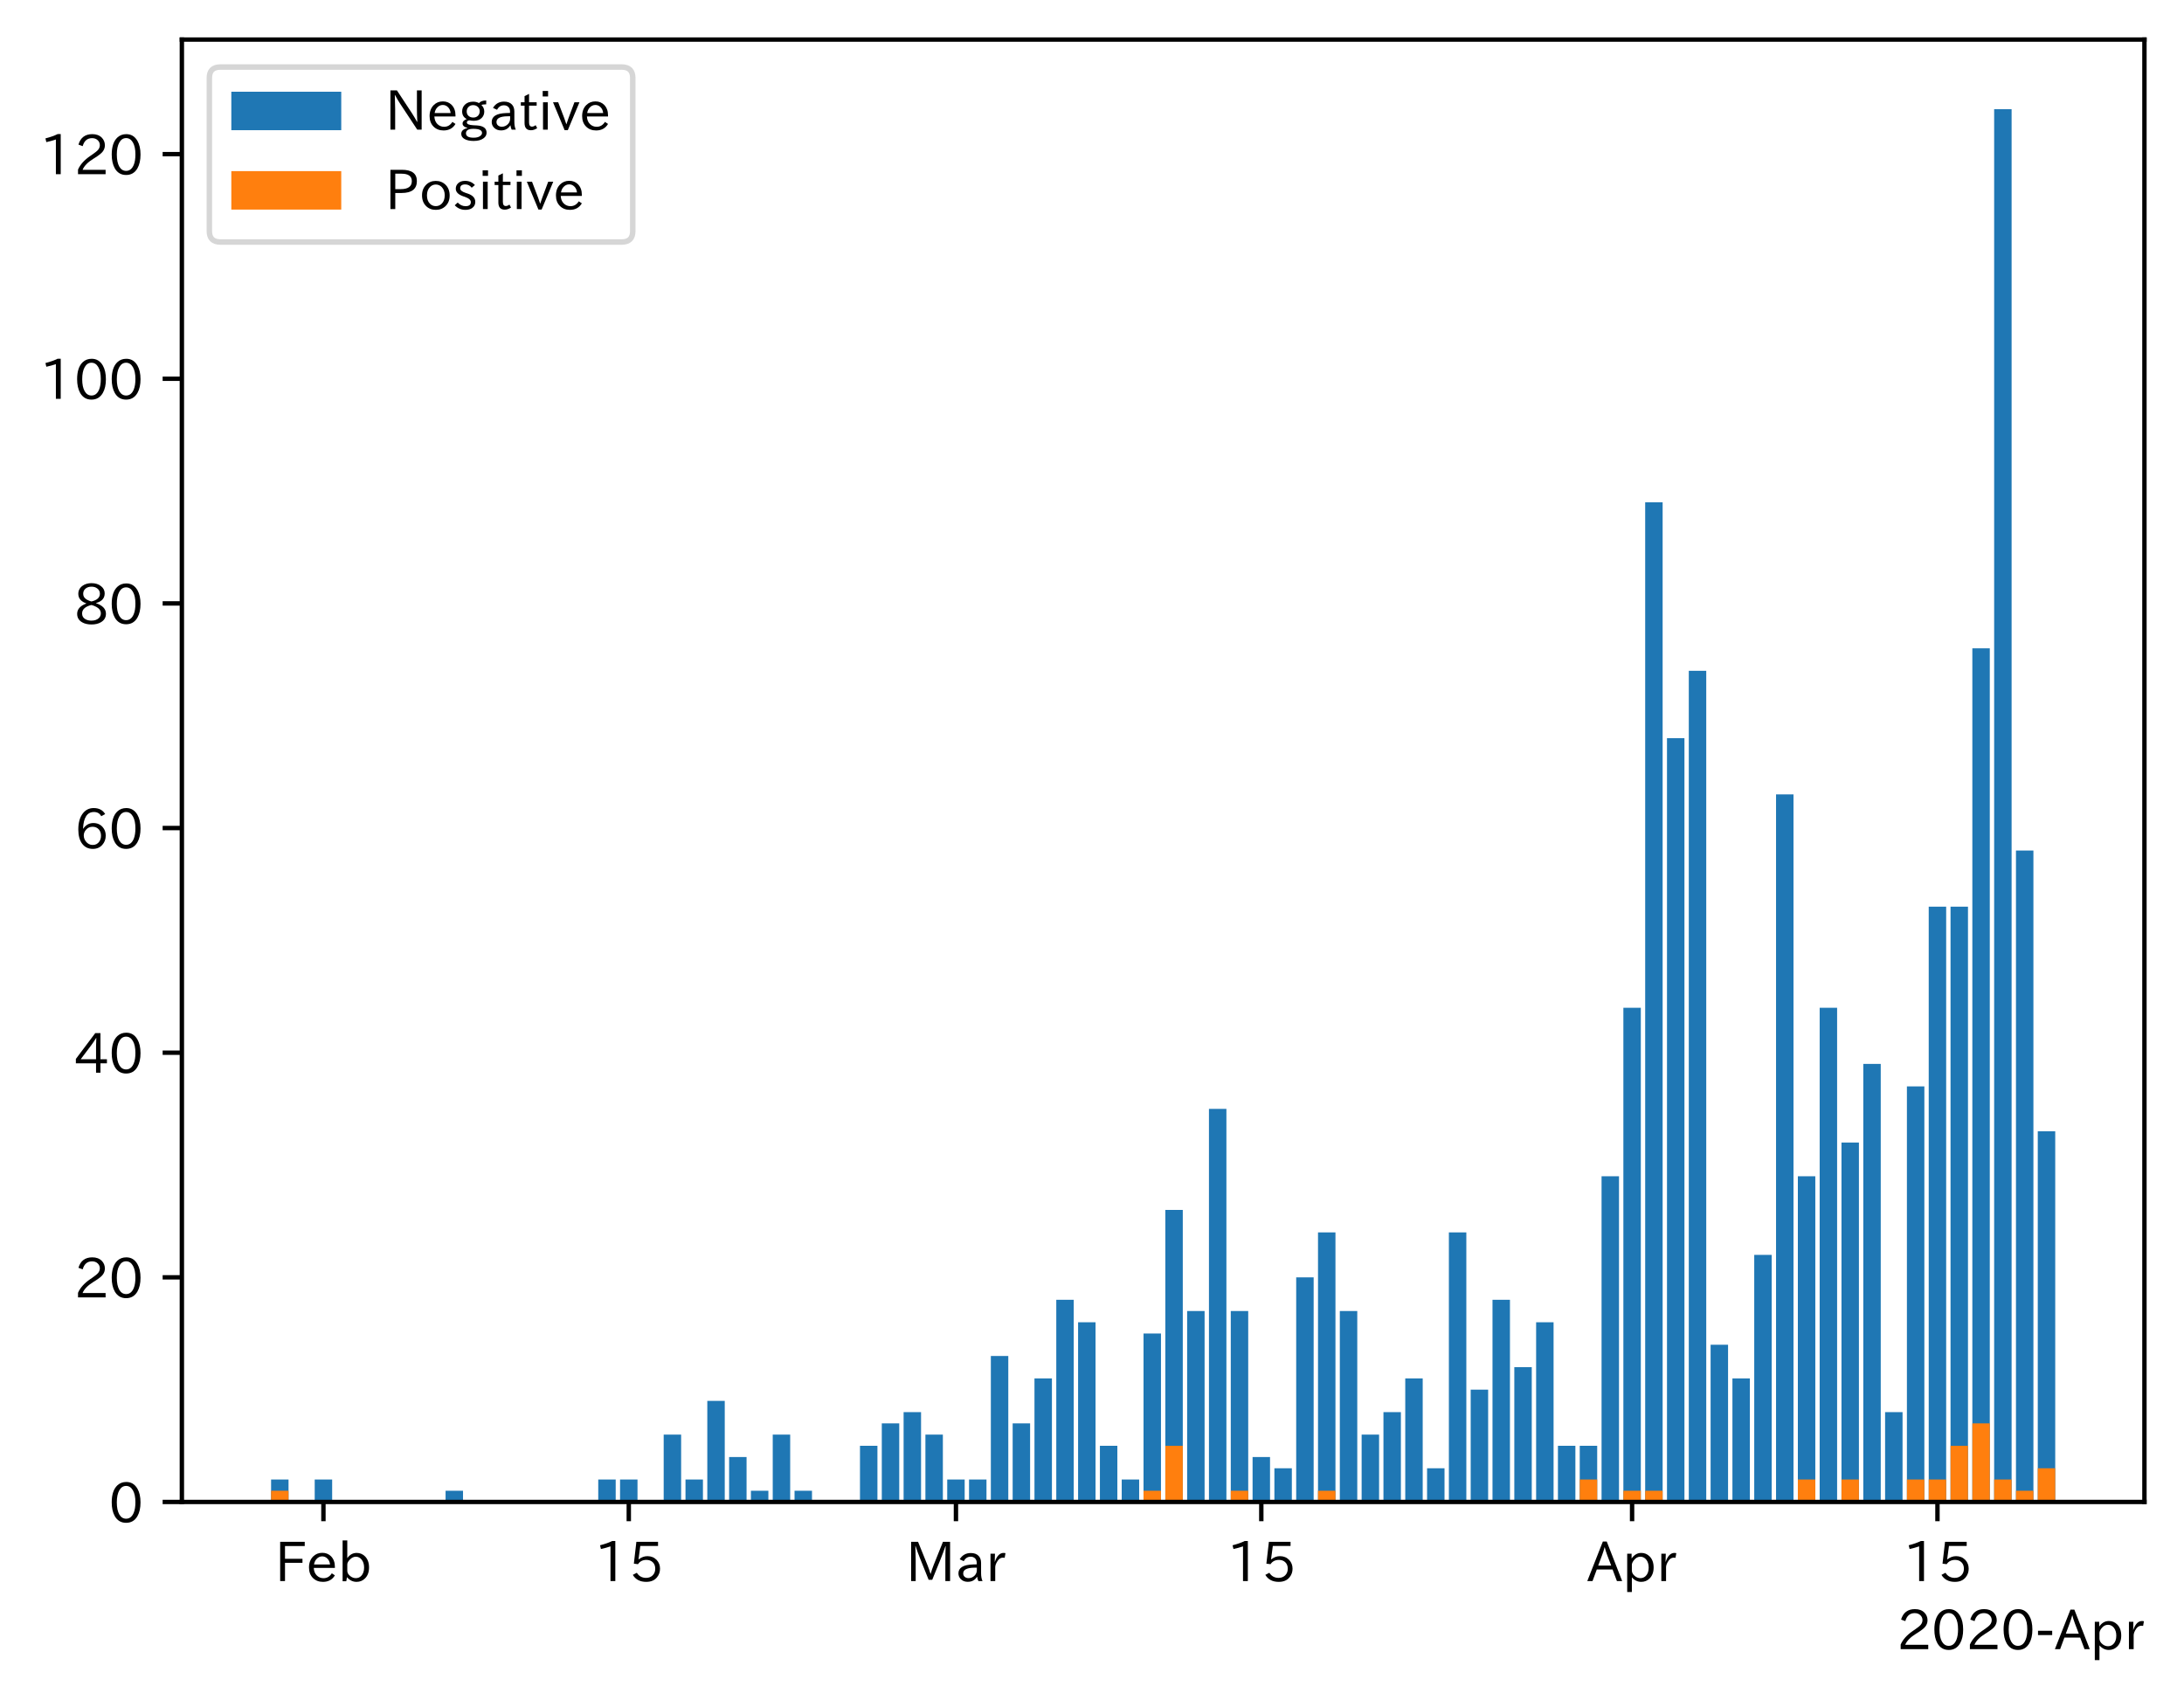 <?xml version="1.0" encoding="utf-8" standalone="no"?>
<!DOCTYPE svg PUBLIC "-//W3C//DTD SVG 1.1//EN"
  "http://www.w3.org/Graphics/SVG/1.1/DTD/svg11.dtd">
<!-- Created with matplotlib (https://matplotlib.org/) -->
<svg height="309.293pt" version="1.1" viewBox="0 0 397.415 309.293" width="397.415pt" xmlns="http://www.w3.org/2000/svg" xmlns:xlink="http://www.w3.org/1999/xlink">
 <defs>
  <style type="text/css">
*{stroke-linecap:butt;stroke-linejoin:round;}
  </style>
 </defs>
 <g id="figure_1">
  <g id="patch_1">
   <path d="M 0 309.293 
L 397.415 309.293 
L 397.415 0 
L 0 0 
z
" style="fill:#ffffff;"/>
  </g>
  <g id="axes_1">
   <g id="patch_2">
    <path d="M 33.095 273.312 
L 390.215 273.312 
L 390.215 7.2 
L 33.095 7.2 
z
" style="fill:#ffffff;"/>
   </g>
   <g id="patch_3">
    <path clip-path="url(#p373839f3f1)" d="M 49.328 273.312 
L 52.503 273.312 
L 52.503 269.224 
L 49.328 269.224 
z
" style="fill:#1f77b4;"/>
   </g>
   <g id="patch_4">
    <path clip-path="url(#p373839f3f1)" d="M 57.266 273.312 
L 60.441 273.312 
L 60.441 269.224 
L 57.266 269.224 
z
" style="fill:#1f77b4;"/>
   </g>
   <g id="patch_5">
    <path clip-path="url(#p373839f3f1)" d="M 81.079 273.312 
L 84.254 273.312 
L 84.254 271.268 
L 81.079 271.268 
z
" style="fill:#1f77b4;"/>
   </g>
   <g id="patch_6">
    <path clip-path="url(#p373839f3f1)" d="M 108.861 273.312 
L 112.036 273.312 
L 112.036 269.224 
L 108.861 269.224 
z
" style="fill:#1f77b4;"/>
   </g>
   <g id="patch_7">
    <path clip-path="url(#p373839f3f1)" d="M 112.83 273.312 
L 116.005 273.312 
L 116.005 269.224 
L 112.83 269.224 
z
" style="fill:#1f77b4;"/>
   </g>
   <g id="patch_8">
    <path clip-path="url(#p373839f3f1)" d="M 120.768 273.312 
L 123.943 273.312 
L 123.943 261.049 
L 120.768 261.049 
z
" style="fill:#1f77b4;"/>
   </g>
   <g id="patch_9">
    <path clip-path="url(#p373839f3f1)" d="M 124.737 273.312 
L 127.912 273.312 
L 127.912 269.224 
L 124.737 269.224 
z
" style="fill:#1f77b4;"/>
   </g>
   <g id="patch_10">
    <path clip-path="url(#p373839f3f1)" d="M 128.706 273.312 
L 131.881 273.312 
L 131.881 254.917 
L 128.706 254.917 
z
" style="fill:#1f77b4;"/>
   </g>
   <g id="patch_11">
    <path clip-path="url(#p373839f3f1)" d="M 132.675 273.312 
L 135.85 273.312 
L 135.85 265.137 
L 132.675 265.137 
z
" style="fill:#1f77b4;"/>
   </g>
   <g id="patch_12">
    <path clip-path="url(#p373839f3f1)" d="M 136.643 273.312 
L 139.819 273.312 
L 139.819 271.268 
L 136.643 271.268 
z
" style="fill:#1f77b4;"/>
   </g>
   <g id="patch_13">
    <path clip-path="url(#p373839f3f1)" d="M 140.612 273.312 
L 143.787 273.312 
L 143.787 261.049 
L 140.612 261.049 
z
" style="fill:#1f77b4;"/>
   </g>
   <g id="patch_14">
    <path clip-path="url(#p373839f3f1)" d="M 144.581 273.312 
L 147.756 273.312 
L 147.756 271.268 
L 144.581 271.268 
z
" style="fill:#1f77b4;"/>
   </g>
   <g id="patch_15">
    <path clip-path="url(#p373839f3f1)" d="M 156.488 273.312 
L 159.663 273.312 
L 159.663 263.093 
L 156.488 263.093 
z
" style="fill:#1f77b4;"/>
   </g>
   <g id="patch_16">
    <path clip-path="url(#p373839f3f1)" d="M 160.457 273.312 
L 163.632 273.312 
L 163.632 259.005 
L 160.457 259.005 
z
" style="fill:#1f77b4;"/>
   </g>
   <g id="patch_17">
    <path clip-path="url(#p373839f3f1)" d="M 164.426 273.312 
L 167.601 273.312 
L 167.601 256.961 
L 164.426 256.961 
z
" style="fill:#1f77b4;"/>
   </g>
   <g id="patch_18">
    <path clip-path="url(#p373839f3f1)" d="M 168.394 273.312 
L 171.57 273.312 
L 171.57 261.049 
L 168.394 261.049 
z
" style="fill:#1f77b4;"/>
   </g>
   <g id="patch_19">
    <path clip-path="url(#p373839f3f1)" d="M 172.363 273.312 
L 175.538 273.312 
L 175.538 269.224 
L 172.363 269.224 
z
" style="fill:#1f77b4;"/>
   </g>
   <g id="patch_20">
    <path clip-path="url(#p373839f3f1)" d="M 176.332 273.312 
L 179.507 273.312 
L 179.507 269.224 
L 176.332 269.224 
z
" style="fill:#1f77b4;"/>
   </g>
   <g id="patch_21">
    <path clip-path="url(#p373839f3f1)" d="M 180.301 273.312 
L 183.476 273.312 
L 183.476 246.742 
L 180.301 246.742 
z
" style="fill:#1f77b4;"/>
   </g>
   <g id="patch_22">
    <path clip-path="url(#p373839f3f1)" d="M 184.27 273.312 
L 187.445 273.312 
L 187.445 259.005 
L 184.27 259.005 
z
" style="fill:#1f77b4;"/>
   </g>
   <g id="patch_23">
    <path clip-path="url(#p373839f3f1)" d="M 188.239 273.312 
L 191.414 273.312 
L 191.414 250.829 
L 188.239 250.829 
z
" style="fill:#1f77b4;"/>
   </g>
   <g id="patch_24">
    <path clip-path="url(#p373839f3f1)" d="M 192.208 273.312 
L 195.383 273.312 
L 195.383 236.522 
L 192.208 236.522 
z
" style="fill:#1f77b4;"/>
   </g>
   <g id="patch_25">
    <path clip-path="url(#p373839f3f1)" d="M 196.177 273.312 
L 199.352 273.312 
L 199.352 240.61 
L 196.177 240.61 
z
" style="fill:#1f77b4;"/>
   </g>
   <g id="patch_26">
    <path clip-path="url(#p373839f3f1)" d="M 200.146 273.312 
L 203.321 273.312 
L 203.321 263.093 
L 200.146 263.093 
z
" style="fill:#1f77b4;"/>
   </g>
   <g id="patch_27">
    <path clip-path="url(#p373839f3f1)" d="M 204.114 273.312 
L 207.29 273.312 
L 207.29 269.224 
L 204.114 269.224 
z
" style="fill:#1f77b4;"/>
   </g>
   <g id="patch_28">
    <path clip-path="url(#p373839f3f1)" d="M 208.083 273.312 
L 211.258 273.312 
L 211.258 242.654 
L 208.083 242.654 
z
" style="fill:#1f77b4;"/>
   </g>
   <g id="patch_29">
    <path clip-path="url(#p373839f3f1)" d="M 212.052 273.312 
L 215.227 273.312 
L 215.227 220.171 
L 212.052 220.171 
z
" style="fill:#1f77b4;"/>
   </g>
   <g id="patch_30">
    <path clip-path="url(#p373839f3f1)" d="M 216.021 273.312 
L 219.196 273.312 
L 219.196 238.566 
L 216.021 238.566 
z
" style="fill:#1f77b4;"/>
   </g>
   <g id="patch_31">
    <path clip-path="url(#p373839f3f1)" d="M 219.99 273.312 
L 223.165 273.312 
L 223.165 201.777 
L 219.99 201.777 
z
" style="fill:#1f77b4;"/>
   </g>
   <g id="patch_32">
    <path clip-path="url(#p373839f3f1)" d="M 223.959 273.312 
L 227.134 273.312 
L 227.134 238.566 
L 223.959 238.566 
z
" style="fill:#1f77b4;"/>
   </g>
   <g id="patch_33">
    <path clip-path="url(#p373839f3f1)" d="M 227.928 273.312 
L 231.103 273.312 
L 231.103 265.137 
L 227.928 265.137 
z
" style="fill:#1f77b4;"/>
   </g>
   <g id="patch_34">
    <path clip-path="url(#p373839f3f1)" d="M 231.897 273.312 
L 235.072 273.312 
L 235.072 267.18 
L 231.897 267.18 
z
" style="fill:#1f77b4;"/>
   </g>
   <g id="patch_35">
    <path clip-path="url(#p373839f3f1)" d="M 235.865 273.312 
L 239.041 273.312 
L 239.041 232.435 
L 235.865 232.435 
z
" style="fill:#1f77b4;"/>
   </g>
   <g id="patch_36">
    <path clip-path="url(#p373839f3f1)" d="M 239.834 273.312 
L 243.009 273.312 
L 243.009 224.259 
L 239.834 224.259 
z
" style="fill:#1f77b4;"/>
   </g>
   <g id="patch_37">
    <path clip-path="url(#p373839f3f1)" d="M 243.803 273.312 
L 246.978 273.312 
L 246.978 238.566 
L 243.803 238.566 
z
" style="fill:#1f77b4;"/>
   </g>
   <g id="patch_38">
    <path clip-path="url(#p373839f3f1)" d="M 247.772 273.312 
L 250.947 273.312 
L 250.947 261.049 
L 247.772 261.049 
z
" style="fill:#1f77b4;"/>
   </g>
   <g id="patch_39">
    <path clip-path="url(#p373839f3f1)" d="M 251.741 273.312 
L 254.916 273.312 
L 254.916 256.961 
L 251.741 256.961 
z
" style="fill:#1f77b4;"/>
   </g>
   <g id="patch_40">
    <path clip-path="url(#p373839f3f1)" d="M 255.71 273.312 
L 258.885 273.312 
L 258.885 250.829 
L 255.71 250.829 
z
" style="fill:#1f77b4;"/>
   </g>
   <g id="patch_41">
    <path clip-path="url(#p373839f3f1)" d="M 259.679 273.312 
L 262.854 273.312 
L 262.854 267.18 
L 259.679 267.18 
z
" style="fill:#1f77b4;"/>
   </g>
   <g id="patch_42">
    <path clip-path="url(#p373839f3f1)" d="M 263.648 273.312 
L 266.823 273.312 
L 266.823 224.259 
L 263.648 224.259 
z
" style="fill:#1f77b4;"/>
   </g>
   <g id="patch_43">
    <path clip-path="url(#p373839f3f1)" d="M 267.617 273.312 
L 270.792 273.312 
L 270.792 252.873 
L 267.617 252.873 
z
" style="fill:#1f77b4;"/>
   </g>
   <g id="patch_44">
    <path clip-path="url(#p373839f3f1)" d="M 271.585 273.312 
L 274.761 273.312 
L 274.761 236.522 
L 271.585 236.522 
z
" style="fill:#1f77b4;"/>
   </g>
   <g id="patch_45">
    <path clip-path="url(#p373839f3f1)" d="M 275.554 273.312 
L 278.729 273.312 
L 278.729 248.786 
L 275.554 248.786 
z
" style="fill:#1f77b4;"/>
   </g>
   <g id="patch_46">
    <path clip-path="url(#p373839f3f1)" d="M 279.523 273.312 
L 282.698 273.312 
L 282.698 240.61 
L 279.523 240.61 
z
" style="fill:#1f77b4;"/>
   </g>
   <g id="patch_47">
    <path clip-path="url(#p373839f3f1)" d="M 283.492 273.312 
L 286.667 273.312 
L 286.667 263.093 
L 283.492 263.093 
z
" style="fill:#1f77b4;"/>
   </g>
   <g id="patch_48">
    <path clip-path="url(#p373839f3f1)" d="M 287.461 273.312 
L 290.636 273.312 
L 290.636 263.093 
L 287.461 263.093 
z
" style="fill:#1f77b4;"/>
   </g>
   <g id="patch_49">
    <path clip-path="url(#p373839f3f1)" d="M 291.43 273.312 
L 294.605 273.312 
L 294.605 214.04 
L 291.43 214.04 
z
" style="fill:#1f77b4;"/>
   </g>
   <g id="patch_50">
    <path clip-path="url(#p373839f3f1)" d="M 295.399 273.312 
L 298.574 273.312 
L 298.574 183.382 
L 295.399 183.382 
z
" style="fill:#1f77b4;"/>
   </g>
   <g id="patch_51">
    <path clip-path="url(#p373839f3f1)" d="M 299.368 273.312 
L 302.543 273.312 
L 302.543 91.407 
L 299.368 91.407 
z
" style="fill:#1f77b4;"/>
   </g>
   <g id="patch_52">
    <path clip-path="url(#p373839f3f1)" d="M 303.336 273.312 
L 306.512 273.312 
L 306.512 134.329 
L 303.336 134.329 
z
" style="fill:#1f77b4;"/>
   </g>
   <g id="patch_53">
    <path clip-path="url(#p373839f3f1)" d="M 307.305 273.312 
L 310.48 273.312 
L 310.48 122.066 
L 307.305 122.066 
z
" style="fill:#1f77b4;"/>
   </g>
   <g id="patch_54">
    <path clip-path="url(#p373839f3f1)" d="M 311.274 273.312 
L 314.449 273.312 
L 314.449 244.698 
L 311.274 244.698 
z
" style="fill:#1f77b4;"/>
   </g>
   <g id="patch_55">
    <path clip-path="url(#p373839f3f1)" d="M 315.243 273.312 
L 318.418 273.312 
L 318.418 250.829 
L 315.243 250.829 
z
" style="fill:#1f77b4;"/>
   </g>
   <g id="patch_56">
    <path clip-path="url(#p373839f3f1)" d="M 319.212 273.312 
L 322.387 273.312 
L 322.387 228.347 
L 319.212 228.347 
z
" style="fill:#1f77b4;"/>
   </g>
   <g id="patch_57">
    <path clip-path="url(#p373839f3f1)" d="M 323.181 273.312 
L 326.356 273.312 
L 326.356 144.548 
L 323.181 144.548 
z
" style="fill:#1f77b4;"/>
   </g>
   <g id="patch_58">
    <path clip-path="url(#p373839f3f1)" d="M 327.15 273.312 
L 330.325 273.312 
L 330.325 214.04 
L 327.15 214.04 
z
" style="fill:#1f77b4;"/>
   </g>
   <g id="patch_59">
    <path clip-path="url(#p373839f3f1)" d="M 331.119 273.312 
L 334.294 273.312 
L 334.294 183.382 
L 331.119 183.382 
z
" style="fill:#1f77b4;"/>
   </g>
   <g id="patch_60">
    <path clip-path="url(#p373839f3f1)" d="M 335.088 273.312 
L 338.263 273.312 
L 338.263 207.908 
L 335.088 207.908 
z
" style="fill:#1f77b4;"/>
   </g>
   <g id="patch_61">
    <path clip-path="url(#p373839f3f1)" d="M 339.056 273.312 
L 342.232 273.312 
L 342.232 193.601 
L 339.056 193.601 
z
" style="fill:#1f77b4;"/>
   </g>
   <g id="patch_62">
    <path clip-path="url(#p373839f3f1)" d="M 343.025 273.312 
L 346.2 273.312 
L 346.2 256.961 
L 343.025 256.961 
z
" style="fill:#1f77b4;"/>
   </g>
   <g id="patch_63">
    <path clip-path="url(#p373839f3f1)" d="M 346.994 273.312 
L 350.169 273.312 
L 350.169 197.689 
L 346.994 197.689 
z
" style="fill:#1f77b4;"/>
   </g>
   <g id="patch_64">
    <path clip-path="url(#p373839f3f1)" d="M 350.963 273.312 
L 354.138 273.312 
L 354.138 164.987 
L 350.963 164.987 
z
" style="fill:#1f77b4;"/>
   </g>
   <g id="patch_65">
    <path clip-path="url(#p373839f3f1)" d="M 354.932 273.312 
L 358.107 273.312 
L 358.107 164.987 
L 354.932 164.987 
z
" style="fill:#1f77b4;"/>
   </g>
   <g id="patch_66">
    <path clip-path="url(#p373839f3f1)" d="M 358.901 273.312 
L 362.076 273.312 
L 362.076 117.978 
L 358.901 117.978 
z
" style="fill:#1f77b4;"/>
   </g>
   <g id="patch_67">
    <path clip-path="url(#p373839f3f1)" d="M 362.87 273.312 
L 366.045 273.312 
L 366.045 19.872 
L 362.87 19.872 
z
" style="fill:#1f77b4;"/>
   </g>
   <g id="patch_68">
    <path clip-path="url(#p373839f3f1)" d="M 366.839 273.312 
L 370.014 273.312 
L 370.014 154.767 
L 366.839 154.767 
z
" style="fill:#1f77b4;"/>
   </g>
   <g id="patch_69">
    <path clip-path="url(#p373839f3f1)" d="M 370.807 273.312 
L 373.983 273.312 
L 373.983 205.864 
L 370.807 205.864 
z
" style="fill:#1f77b4;"/>
   </g>
   <g id="patch_70">
    <path clip-path="url(#p373839f3f1)" d="M 49.328 273.312 
L 52.503 273.312 
L 52.503 271.268 
L 49.328 271.268 
z
" style="fill:#ff7f0e;"/>
   </g>
   <g id="patch_71">
    <path clip-path="url(#p373839f3f1)" d="M 57.266 273.312 
L 60.441 273.312 
L 60.441 273.312 
L 57.266 273.312 
z
" style="fill:#ff7f0e;"/>
   </g>
   <g id="patch_72">
    <path clip-path="url(#p373839f3f1)" d="M 81.079 273.312 
L 84.254 273.312 
L 84.254 273.312 
L 81.079 273.312 
z
" style="fill:#ff7f0e;"/>
   </g>
   <g id="patch_73">
    <path clip-path="url(#p373839f3f1)" d="M 108.861 273.312 
L 112.036 273.312 
L 112.036 273.312 
L 108.861 273.312 
z
" style="fill:#ff7f0e;"/>
   </g>
   <g id="patch_74">
    <path clip-path="url(#p373839f3f1)" d="M 112.83 273.312 
L 116.005 273.312 
L 116.005 273.312 
L 112.83 273.312 
z
" style="fill:#ff7f0e;"/>
   </g>
   <g id="patch_75">
    <path clip-path="url(#p373839f3f1)" d="M 120.768 273.312 
L 123.943 273.312 
L 123.943 273.312 
L 120.768 273.312 
z
" style="fill:#ff7f0e;"/>
   </g>
   <g id="patch_76">
    <path clip-path="url(#p373839f3f1)" d="M 124.737 273.312 
L 127.912 273.312 
L 127.912 273.312 
L 124.737 273.312 
z
" style="fill:#ff7f0e;"/>
   </g>
   <g id="patch_77">
    <path clip-path="url(#p373839f3f1)" d="M 128.706 273.312 
L 131.881 273.312 
L 131.881 273.312 
L 128.706 273.312 
z
" style="fill:#ff7f0e;"/>
   </g>
   <g id="patch_78">
    <path clip-path="url(#p373839f3f1)" d="M 132.675 273.312 
L 135.85 273.312 
L 135.85 273.312 
L 132.675 273.312 
z
" style="fill:#ff7f0e;"/>
   </g>
   <g id="patch_79">
    <path clip-path="url(#p373839f3f1)" d="M 136.643 273.312 
L 139.819 273.312 
L 139.819 273.312 
L 136.643 273.312 
z
" style="fill:#ff7f0e;"/>
   </g>
   <g id="patch_80">
    <path clip-path="url(#p373839f3f1)" d="M 140.612 273.312 
L 143.787 273.312 
L 143.787 273.312 
L 140.612 273.312 
z
" style="fill:#ff7f0e;"/>
   </g>
   <g id="patch_81">
    <path clip-path="url(#p373839f3f1)" d="M 144.581 273.312 
L 147.756 273.312 
L 147.756 273.312 
L 144.581 273.312 
z
" style="fill:#ff7f0e;"/>
   </g>
   <g id="patch_82">
    <path clip-path="url(#p373839f3f1)" d="M 156.488 273.312 
L 159.663 273.312 
L 159.663 273.312 
L 156.488 273.312 
z
" style="fill:#ff7f0e;"/>
   </g>
   <g id="patch_83">
    <path clip-path="url(#p373839f3f1)" d="M 160.457 273.312 
L 163.632 273.312 
L 163.632 273.312 
L 160.457 273.312 
z
" style="fill:#ff7f0e;"/>
   </g>
   <g id="patch_84">
    <path clip-path="url(#p373839f3f1)" d="M 164.426 273.312 
L 167.601 273.312 
L 167.601 273.312 
L 164.426 273.312 
z
" style="fill:#ff7f0e;"/>
   </g>
   <g id="patch_85">
    <path clip-path="url(#p373839f3f1)" d="M 168.394 273.312 
L 171.57 273.312 
L 171.57 273.312 
L 168.394 273.312 
z
" style="fill:#ff7f0e;"/>
   </g>
   <g id="patch_86">
    <path clip-path="url(#p373839f3f1)" d="M 172.363 273.312 
L 175.538 273.312 
L 175.538 273.312 
L 172.363 273.312 
z
" style="fill:#ff7f0e;"/>
   </g>
   <g id="patch_87">
    <path clip-path="url(#p373839f3f1)" d="M 176.332 273.312 
L 179.507 273.312 
L 179.507 273.312 
L 176.332 273.312 
z
" style="fill:#ff7f0e;"/>
   </g>
   <g id="patch_88">
    <path clip-path="url(#p373839f3f1)" d="M 180.301 273.312 
L 183.476 273.312 
L 183.476 273.312 
L 180.301 273.312 
z
" style="fill:#ff7f0e;"/>
   </g>
   <g id="patch_89">
    <path clip-path="url(#p373839f3f1)" d="M 184.27 273.312 
L 187.445 273.312 
L 187.445 273.312 
L 184.27 273.312 
z
" style="fill:#ff7f0e;"/>
   </g>
   <g id="patch_90">
    <path clip-path="url(#p373839f3f1)" d="M 188.239 273.312 
L 191.414 273.312 
L 191.414 273.312 
L 188.239 273.312 
z
" style="fill:#ff7f0e;"/>
   </g>
   <g id="patch_91">
    <path clip-path="url(#p373839f3f1)" d="M 192.208 273.312 
L 195.383 273.312 
L 195.383 273.312 
L 192.208 273.312 
z
" style="fill:#ff7f0e;"/>
   </g>
   <g id="patch_92">
    <path clip-path="url(#p373839f3f1)" d="M 196.177 273.312 
L 199.352 273.312 
L 199.352 273.312 
L 196.177 273.312 
z
" style="fill:#ff7f0e;"/>
   </g>
   <g id="patch_93">
    <path clip-path="url(#p373839f3f1)" d="M 200.146 273.312 
L 203.321 273.312 
L 203.321 273.312 
L 200.146 273.312 
z
" style="fill:#ff7f0e;"/>
   </g>
   <g id="patch_94">
    <path clip-path="url(#p373839f3f1)" d="M 204.114 273.312 
L 207.29 273.312 
L 207.29 273.312 
L 204.114 273.312 
z
" style="fill:#ff7f0e;"/>
   </g>
   <g id="patch_95">
    <path clip-path="url(#p373839f3f1)" d="M 208.083 273.312 
L 211.258 273.312 
L 211.258 271.268 
L 208.083 271.268 
z
" style="fill:#ff7f0e;"/>
   </g>
   <g id="patch_96">
    <path clip-path="url(#p373839f3f1)" d="M 212.052 273.312 
L 215.227 273.312 
L 215.227 263.093 
L 212.052 263.093 
z
" style="fill:#ff7f0e;"/>
   </g>
   <g id="patch_97">
    <path clip-path="url(#p373839f3f1)" d="M 216.021 273.312 
L 219.196 273.312 
L 219.196 273.312 
L 216.021 273.312 
z
" style="fill:#ff7f0e;"/>
   </g>
   <g id="patch_98">
    <path clip-path="url(#p373839f3f1)" d="M 219.99 273.312 
L 223.165 273.312 
L 223.165 273.312 
L 219.99 273.312 
z
" style="fill:#ff7f0e;"/>
   </g>
   <g id="patch_99">
    <path clip-path="url(#p373839f3f1)" d="M 223.959 273.312 
L 227.134 273.312 
L 227.134 271.268 
L 223.959 271.268 
z
" style="fill:#ff7f0e;"/>
   </g>
   <g id="patch_100">
    <path clip-path="url(#p373839f3f1)" d="M 227.928 273.312 
L 231.103 273.312 
L 231.103 273.312 
L 227.928 273.312 
z
" style="fill:#ff7f0e;"/>
   </g>
   <g id="patch_101">
    <path clip-path="url(#p373839f3f1)" d="M 231.897 273.312 
L 235.072 273.312 
L 235.072 273.312 
L 231.897 273.312 
z
" style="fill:#ff7f0e;"/>
   </g>
   <g id="patch_102">
    <path clip-path="url(#p373839f3f1)" d="M 235.865 273.312 
L 239.041 273.312 
L 239.041 273.312 
L 235.865 273.312 
z
" style="fill:#ff7f0e;"/>
   </g>
   <g id="patch_103">
    <path clip-path="url(#p373839f3f1)" d="M 239.834 273.312 
L 243.009 273.312 
L 243.009 271.268 
L 239.834 271.268 
z
" style="fill:#ff7f0e;"/>
   </g>
   <g id="patch_104">
    <path clip-path="url(#p373839f3f1)" d="M 243.803 273.312 
L 246.978 273.312 
L 246.978 273.312 
L 243.803 273.312 
z
" style="fill:#ff7f0e;"/>
   </g>
   <g id="patch_105">
    <path clip-path="url(#p373839f3f1)" d="M 247.772 273.312 
L 250.947 273.312 
L 250.947 273.312 
L 247.772 273.312 
z
" style="fill:#ff7f0e;"/>
   </g>
   <g id="patch_106">
    <path clip-path="url(#p373839f3f1)" d="M 251.741 273.312 
L 254.916 273.312 
L 254.916 273.312 
L 251.741 273.312 
z
" style="fill:#ff7f0e;"/>
   </g>
   <g id="patch_107">
    <path clip-path="url(#p373839f3f1)" d="M 255.71 273.312 
L 258.885 273.312 
L 258.885 273.312 
L 255.71 273.312 
z
" style="fill:#ff7f0e;"/>
   </g>
   <g id="patch_108">
    <path clip-path="url(#p373839f3f1)" d="M 259.679 273.312 
L 262.854 273.312 
L 262.854 273.312 
L 259.679 273.312 
z
" style="fill:#ff7f0e;"/>
   </g>
   <g id="patch_109">
    <path clip-path="url(#p373839f3f1)" d="M 263.648 273.312 
L 266.823 273.312 
L 266.823 273.312 
L 263.648 273.312 
z
" style="fill:#ff7f0e;"/>
   </g>
   <g id="patch_110">
    <path clip-path="url(#p373839f3f1)" d="M 267.617 273.312 
L 270.792 273.312 
L 270.792 273.312 
L 267.617 273.312 
z
" style="fill:#ff7f0e;"/>
   </g>
   <g id="patch_111">
    <path clip-path="url(#p373839f3f1)" d="M 271.585 273.312 
L 274.761 273.312 
L 274.761 273.312 
L 271.585 273.312 
z
" style="fill:#ff7f0e;"/>
   </g>
   <g id="patch_112">
    <path clip-path="url(#p373839f3f1)" d="M 275.554 273.312 
L 278.729 273.312 
L 278.729 273.312 
L 275.554 273.312 
z
" style="fill:#ff7f0e;"/>
   </g>
   <g id="patch_113">
    <path clip-path="url(#p373839f3f1)" d="M 279.523 273.312 
L 282.698 273.312 
L 282.698 273.312 
L 279.523 273.312 
z
" style="fill:#ff7f0e;"/>
   </g>
   <g id="patch_114">
    <path clip-path="url(#p373839f3f1)" d="M 283.492 273.312 
L 286.667 273.312 
L 286.667 273.312 
L 283.492 273.312 
z
" style="fill:#ff7f0e;"/>
   </g>
   <g id="patch_115">
    <path clip-path="url(#p373839f3f1)" d="M 287.461 273.312 
L 290.636 273.312 
L 290.636 269.224 
L 287.461 269.224 
z
" style="fill:#ff7f0e;"/>
   </g>
   <g id="patch_116">
    <path clip-path="url(#p373839f3f1)" d="M 291.43 273.312 
L 294.605 273.312 
L 294.605 273.312 
L 291.43 273.312 
z
" style="fill:#ff7f0e;"/>
   </g>
   <g id="patch_117">
    <path clip-path="url(#p373839f3f1)" d="M 295.399 273.312 
L 298.574 273.312 
L 298.574 271.268 
L 295.399 271.268 
z
" style="fill:#ff7f0e;"/>
   </g>
   <g id="patch_118">
    <path clip-path="url(#p373839f3f1)" d="M 299.368 273.312 
L 302.543 273.312 
L 302.543 271.268 
L 299.368 271.268 
z
" style="fill:#ff7f0e;"/>
   </g>
   <g id="patch_119">
    <path clip-path="url(#p373839f3f1)" d="M 303.336 273.312 
L 306.512 273.312 
L 306.512 273.312 
L 303.336 273.312 
z
" style="fill:#ff7f0e;"/>
   </g>
   <g id="patch_120">
    <path clip-path="url(#p373839f3f1)" d="M 307.305 273.312 
L 310.48 273.312 
L 310.48 273.312 
L 307.305 273.312 
z
" style="fill:#ff7f0e;"/>
   </g>
   <g id="patch_121">
    <path clip-path="url(#p373839f3f1)" d="M 311.274 273.312 
L 314.449 273.312 
L 314.449 273.312 
L 311.274 273.312 
z
" style="fill:#ff7f0e;"/>
   </g>
   <g id="patch_122">
    <path clip-path="url(#p373839f3f1)" d="M 315.243 273.312 
L 318.418 273.312 
L 318.418 273.312 
L 315.243 273.312 
z
" style="fill:#ff7f0e;"/>
   </g>
   <g id="patch_123">
    <path clip-path="url(#p373839f3f1)" d="M 319.212 273.312 
L 322.387 273.312 
L 322.387 273.312 
L 319.212 273.312 
z
" style="fill:#ff7f0e;"/>
   </g>
   <g id="patch_124">
    <path clip-path="url(#p373839f3f1)" d="M 323.181 273.312 
L 326.356 273.312 
L 326.356 273.312 
L 323.181 273.312 
z
" style="fill:#ff7f0e;"/>
   </g>
   <g id="patch_125">
    <path clip-path="url(#p373839f3f1)" d="M 327.15 273.312 
L 330.325 273.312 
L 330.325 269.224 
L 327.15 269.224 
z
" style="fill:#ff7f0e;"/>
   </g>
   <g id="patch_126">
    <path clip-path="url(#p373839f3f1)" d="M 331.119 273.312 
L 334.294 273.312 
L 334.294 273.312 
L 331.119 273.312 
z
" style="fill:#ff7f0e;"/>
   </g>
   <g id="patch_127">
    <path clip-path="url(#p373839f3f1)" d="M 335.088 273.312 
L 338.263 273.312 
L 338.263 269.224 
L 335.088 269.224 
z
" style="fill:#ff7f0e;"/>
   </g>
   <g id="patch_128">
    <path clip-path="url(#p373839f3f1)" d="M 339.056 273.312 
L 342.232 273.312 
L 342.232 273.312 
L 339.056 273.312 
z
" style="fill:#ff7f0e;"/>
   </g>
   <g id="patch_129">
    <path clip-path="url(#p373839f3f1)" d="M 343.025 273.312 
L 346.2 273.312 
L 346.2 273.312 
L 343.025 273.312 
z
" style="fill:#ff7f0e;"/>
   </g>
   <g id="patch_130">
    <path clip-path="url(#p373839f3f1)" d="M 346.994 273.312 
L 350.169 273.312 
L 350.169 269.224 
L 346.994 269.224 
z
" style="fill:#ff7f0e;"/>
   </g>
   <g id="patch_131">
    <path clip-path="url(#p373839f3f1)" d="M 350.963 273.312 
L 354.138 273.312 
L 354.138 269.224 
L 350.963 269.224 
z
" style="fill:#ff7f0e;"/>
   </g>
   <g id="patch_132">
    <path clip-path="url(#p373839f3f1)" d="M 354.932 273.312 
L 358.107 273.312 
L 358.107 263.093 
L 354.932 263.093 
z
" style="fill:#ff7f0e;"/>
   </g>
   <g id="patch_133">
    <path clip-path="url(#p373839f3f1)" d="M 358.901 273.312 
L 362.076 273.312 
L 362.076 259.005 
L 358.901 259.005 
z
" style="fill:#ff7f0e;"/>
   </g>
   <g id="patch_134">
    <path clip-path="url(#p373839f3f1)" d="M 362.87 273.312 
L 366.045 273.312 
L 366.045 269.224 
L 362.87 269.224 
z
" style="fill:#ff7f0e;"/>
   </g>
   <g id="patch_135">
    <path clip-path="url(#p373839f3f1)" d="M 366.839 273.312 
L 370.014 273.312 
L 370.014 271.268 
L 366.839 271.268 
z
" style="fill:#ff7f0e;"/>
   </g>
   <g id="patch_136">
    <path clip-path="url(#p373839f3f1)" d="M 370.807 273.312 
L 373.983 273.312 
L 373.983 267.18 
L 370.807 267.18 
z
" style="fill:#ff7f0e;"/>
   </g>
   <g id="matplotlib.axis_1">
    <g id="xtick_1">
     <g id="line2d_1">
      <defs>
       <path d="M 0 0 
L 0 3.5 
" id="me5088bf6c2" style="stroke:#000000;stroke-width:0.8;"/>
      </defs>
      <g>
       <use style="stroke:#000000;stroke-width:0.8;" x="58.853" xlink:href="#me5088bf6c2" y="273.312"/>
      </g>
     </g>
     <g id="text_1">
      <!-- Feb -->
      <defs>
       <path d="M 54.203 64.703 
L 18.312 64.703 
L 18.312 41.5 
L 50.094 41.5 
L 50.094 34.188 
L 18.312 34.188 
L 18.312 0.984 
L 9.516 0.984 
L 9.516 72.406 
L 54.203 72.406 
z
" id="IPAexGothic-70"/>
       <path d="M 13.484 24.906 
Q 13.922 16.266 18.891 11.281 
Q 23.969 6.203 31.203 6.203 
Q 40.719 6.203 46.297 15.094 
L 51.906 11.375 
Q 44.828 -0.484 30.172 -0.484 
Q 19.094 -0.484 11.969 6.594 
Q 4.781 13.812 4.781 25.641 
Q 4.781 38.188 12.312 45.703 
Q 19 52.391 29 52.391 
Q 38.422 52.391 44.781 46.188 
Q 51.906 38.969 51.906 26.906 
L 51.906 24.906 
z
M 43.062 31.203 
Q 42.328 37.984 38.281 41.891 
Q 34.281 45.906 28.812 45.906 
Q 22.469 45.906 17.969 40.484 
Q 14.891 36.812 13.969 31.203 
z
" id="IPAexGothic-101"/>
       <path d="M 17.578 42.672 
Q 24.219 52.203 34.672 52.203 
Q 43.562 52.203 49.859 45.906 
Q 57.172 38.578 57.172 25.688 
Q 57.172 13.094 49.859 5.812 
Q 43.562 -0.484 34.469 -0.484 
Q 24.359 -0.484 17 8.062 
L 15.766 0.688 
L 9.078 0.688 
L 9.078 74.906 
L 17.578 74.906 
z
M 17.578 31.203 
L 17.578 19.578 
Q 17.578 13.875 23.875 9.375 
Q 28.172 6.297 33.109 6.297 
Q 38.875 6.297 42.875 10.297 
Q 48.188 15.766 48.188 25.484 
Q 48.188 34.281 43.797 39.891 
Q 39.453 45.312 33.203 45.312 
Q 27.484 45.312 22.469 40.281 
Q 17.578 35.406 17.578 31.203 
z
" id="IPAexGothic-98"/>
      </defs>
      <g transform="translate(50.03 287.803)scale(0.1 -0.1)">
       <use xlink:href="#IPAexGothic-70"/>
       <use x="57.178" xlink:href="#IPAexGothic-101"/>
       <use x="114.062" xlink:href="#IPAexGothic-98"/>
      </g>
     </g>
    </g>
    <g id="xtick_2">
     <g id="line2d_2">
      <g>
       <use style="stroke:#000000;stroke-width:0.8;" x="114.418" xlink:href="#me5088bf6c2" y="273.312"/>
      </g>
     </g>
     <g id="text_2">
      <!-- 15 -->
      <defs>
       <path d="M 38.484 0.984 
L 29.688 0.984 
L 29.688 64.109 
Q 21.438 61.281 12.312 59.328 
L 10.688 66.109 
Q 23.734 69.391 32.906 73.922 
L 38.484 73.922 
z
" id="IPAexGothic-49"/>
       <path d="M 18.406 40.672 
Q 25.531 46.297 33.938 46.297 
Q 44 46.297 50.641 39.5 
Q 56.844 33.016 56.844 23.391 
Q 56.844 14.656 51.516 8.016 
Q 44.828 -0.484 31.734 -0.484 
Q 14.984 -0.484 7.328 12.25 
L 14.656 16.062 
Q 20.453 6.781 31.453 6.781 
Q 38.531 6.781 43.266 11.188 
Q 48.141 15.828 48.141 23.484 
Q 48.141 30.719 43.844 35.016 
Q 39.359 39.5 32.125 39.5 
Q 21.969 39.5 16.75 31.688 
L 9.234 32.672 
L 13.812 72.406 
L 53.219 72.406 
L 53.219 64.891 
L 20.953 64.891 
L 17.719 40.672 
z
" id="IPAexGothic-53"/>
      </defs>
      <g transform="translate(108.119 287.803)scale(0.1 -0.1)">
       <use xlink:href="#IPAexGothic-49"/>
       <use x="62.988" xlink:href="#IPAexGothic-53"/>
      </g>
     </g>
    </g>
    <g id="xtick_3">
     <g id="line2d_3">
      <g>
       <use style="stroke:#000000;stroke-width:0.8;" x="173.951" xlink:href="#me5088bf6c2" y="273.312"/>
      </g>
     </g>
     <g id="text_3">
      <!-- Mar -->
      <defs>
       <path d="M 80.422 0.984 
L 71.828 0.984 
L 71.828 39.594 
Q 71.828 51.266 72.406 64.594 
L 72.016 64.594 
Q 68.062 53.266 63.531 41.797 
L 47.906 3.266 
L 41.406 3.266 
L 25.641 42.578 
Q 20.75 54.781 17.625 64.703 
L 17.234 64.703 
Q 17.828 48.922 17.828 39.891 
L 17.828 0.984 
L 9.516 0.984 
L 9.516 72.406 
L 22.125 72.406 
L 39.109 30.375 
Q 42.141 23 44.828 14.156 
L 45.125 14.156 
Q 47.312 22.125 50.531 30.172 
L 67.438 72.406 
L 80.422 72.406 
z
" id="IPAexGothic-77"/>
       <path d="M 49.312 0.984 
L 41.75 0.984 
Q 39.984 4.734 39.547 8.688 
L 39.203 8.688 
Q 33.547 -0.391 22.312 -0.391 
Q 14.594 -0.391 9.719 4.5 
Q 5.422 8.797 5.422 14.984 
Q 5.422 30.422 32.031 31.203 
L 38.719 31.391 
L 38.719 33.984 
Q 38.719 39.203 35.75 42.188 
Q 32.625 45.312 27.734 45.312 
Q 19.344 45.312 15.141 37.156 
L 7.719 40.578 
Q 14.656 52 27.938 52 
Q 37.109 52 42.047 46.875 
Q 46.625 42.281 46.625 33.891 
L 46.625 15.578 
Q 46.625 6.25 49.312 0.984 
z
M 38.922 25.391 
L 33.453 25.297 
Q 14.109 24.859 14.109 14.891 
Q 14.109 11.375 16.406 9.078 
Q 19.234 6.297 23.828 6.297 
Q 30.219 6.297 34.906 10.984 
Q 38.922 15.141 38.922 21 
z
" id="IPAexGothic-97"/>
       <path d="M 36.078 51.812 
L 34.578 43.266 
Q 32.906 43.609 31.594 43.609 
Q 25.828 43.609 22.078 38.188 
Q 17.391 31.344 17.391 26.172 
L 17.391 0.984 
L 8.797 0.984 
L 8.797 50.781 
L 16.891 50.781 
L 16.5 35.984 
L 16.703 35.984 
Q 22.219 52.203 32.766 52.203 
Q 34.469 52.203 36.078 51.812 
z
" id="IPAexGothic-114"/>
      </defs>
      <g transform="translate(164.842 287.803)scale(0.1 -0.1)">
       <use xlink:href="#IPAexGothic-77"/>
       <use x="90.186" xlink:href="#IPAexGothic-97"/>
       <use x="145.166" xlink:href="#IPAexGothic-114"/>
      </g>
     </g>
    </g>
    <g id="xtick_4">
     <g id="line2d_4">
      <g>
       <use style="stroke:#000000;stroke-width:0.8;" x="229.515" xlink:href="#me5088bf6c2" y="273.312"/>
      </g>
     </g>
     <g id="text_4">
      <!-- 15 -->
      <g transform="translate(223.217 287.803)scale(0.1 -0.1)">
       <use xlink:href="#IPAexGothic-49"/>
       <use x="62.988" xlink:href="#IPAexGothic-53"/>
      </g>
     </g>
    </g>
    <g id="xtick_5">
     <g id="line2d_5">
      <g>
       <use style="stroke:#000000;stroke-width:0.8;" x="296.986" xlink:href="#me5088bf6c2" y="273.312"/>
      </g>
     </g>
     <g id="text_5">
      <!-- Apr -->
      <defs>
       <path d="M 63.375 0.984 
L 53.812 0.984 
L 45.906 22.016 
L 17.188 22.016 
L 9.422 0.984 
L -0.094 0.984 
L 28.219 72.906 
L 35.297 72.906 
z
M 43.406 29.109 
L 36.188 48.094 
Q 33.203 56.062 31.688 62.5 
L 31.391 62.5 
Q 29.641 55.672 26.812 48.094 
L 19.734 29.109 
z
" id="IPAexGothic-65"/>
       <path d="M 16.797 42 
Q 23.828 52.203 34.469 52.203 
Q 43.266 52.203 49.562 45.906 
Q 56.891 38.578 56.891 25.688 
Q 56.891 13.141 49.656 5.812 
Q 43.359 -0.484 34.375 -0.484 
Q 24.516 -0.484 17.281 7.766 
L 17.281 -19 
L 8.797 -19 
L 8.797 50.781 
L 16.797 50.781 
z
M 17.281 30.469 
L 17.281 20.172 
Q 17.281 14.016 23.688 9.375 
Q 27.984 6.297 32.906 6.297 
Q 38.578 6.297 42.578 10.297 
Q 47.906 15.578 47.906 25.484 
Q 47.906 34.375 43.5 39.984 
Q 39.109 45.312 32.812 45.312 
Q 25.875 45.312 20.906 38.812 
Q 17.281 34.125 17.281 30.469 
z
" id="IPAexGothic-112"/>
      </defs>
      <g transform="translate(288.844 287.803)scale(0.1 -0.1)">
       <use xlink:href="#IPAexGothic-65"/>
       <use x="63.721" xlink:href="#IPAexGothic-112"/>
       <use x="125.83" xlink:href="#IPAexGothic-114"/>
      </g>
     </g>
    </g>
    <g id="xtick_6">
     <g id="line2d_6">
      <g>
       <use style="stroke:#000000;stroke-width:0.8;" x="352.551" xlink:href="#me5088bf6c2" y="273.312"/>
      </g>
     </g>
     <g id="text_6">
      <!-- 15 -->
      <g transform="translate(346.252 287.803)scale(0.1 -0.1)">
       <use xlink:href="#IPAexGothic-49"/>
       <use x="62.988" xlink:href="#IPAexGothic-53"/>
      </g>
     </g>
    </g>
    <g id="text_7">
     <!-- 2020-Apr -->
     <defs>
      <path d="M 57.172 0.984 
L 6.984 0.984 
L 6.984 9.281 
Q 12.891 23.047 29.594 34.422 
L 32.375 36.281 
Q 40.922 42.141 43.609 45.406 
Q 46.688 49.266 46.688 53.812 
Q 46.688 58.938 43.062 62.547 
Q 39.062 66.547 32.562 66.547 
Q 19.531 66.547 15.484 52 
L 7.766 54.781 
Q 13.328 73.828 33.062 73.828 
Q 43.844 73.828 50.25 67.438 
Q 55.859 61.672 55.859 53.516 
Q 55.859 47.469 52.25 42.531 
Q 48.922 37.75 36.969 30.281 
L 34.859 29 
Q 19.625 19.578 15.281 8.891 
L 57.172 8.891 
z
" id="IPAexGothic-50"/>
      <path d="M 31.844 73.828 
Q 45.016 73.828 52.094 61.625 
Q 57.719 51.953 57.719 36.625 
Q 57.719 21.438 52.094 11.578 
Q 45.125 -0.484 31.5 -0.484 
Q 17.922 -0.484 10.938 11.578 
Q 5.328 21.438 5.328 36.719 
Q 5.328 58.016 15.625 67.719 
Q 22.172 73.828 31.844 73.828 
z
M 31.5 66.656 
Q 23.688 66.656 19.188 58.734 
Q 14.594 50.734 14.594 36.625 
Q 14.594 22.75 19.094 14.797 
Q 23.641 6.984 31.5 6.984 
Q 40.922 6.984 45.453 18.016 
Q 48.438 25.344 48.438 37.109 
Q 48.438 50.875 43.844 58.734 
Q 39.203 66.656 31.5 66.656 
z
" id="IPAexGothic-48"/>
      <path d="M 30.766 26.609 
L 4.984 26.609 
L 4.984 34.422 
L 30.766 34.422 
z
" id="IPAexGothic-45"/>
     </defs>
     <g transform="translate(345.158 300.193)scale(0.1 -0.1)">
      <use xlink:href="#IPAexGothic-50"/>
      <use x="62.988" xlink:href="#IPAexGothic-48"/>
      <use x="125.977" xlink:href="#IPAexGothic-50"/>
      <use x="188.965" xlink:href="#IPAexGothic-48"/>
      <use x="251.953" xlink:href="#IPAexGothic-45"/>
      <use x="287.744" xlink:href="#IPAexGothic-65"/>
      <use x="351.465" xlink:href="#IPAexGothic-112"/>
      <use x="413.574" xlink:href="#IPAexGothic-114"/>
     </g>
    </g>
   </g>
   <g id="matplotlib.axis_2">
    <g id="ytick_1">
     <g id="line2d_7">
      <defs>
       <path d="M 0 0 
L -3.5 0 
" id="me0807e0a96" style="stroke:#000000;stroke-width:0.8;"/>
      </defs>
      <g>
       <use style="stroke:#000000;stroke-width:0.8;" x="33.095" xlink:href="#me0807e0a96" y="273.312"/>
      </g>
     </g>
     <g id="text_8">
      <!-- 0 -->
      <g transform="translate(19.797 277.057)scale(0.1 -0.1)">
       <use xlink:href="#IPAexGothic-48"/>
      </g>
     </g>
    </g>
    <g id="ytick_2">
     <g id="line2d_8">
      <g>
       <use style="stroke:#000000;stroke-width:0.8;" x="33.095" xlink:href="#me0807e0a96" y="232.435"/>
      </g>
     </g>
     <g id="text_9">
      <!-- 20 -->
      <g transform="translate(13.498 236.18)scale(0.1 -0.1)">
       <use xlink:href="#IPAexGothic-50"/>
       <use x="62.988" xlink:href="#IPAexGothic-48"/>
      </g>
     </g>
    </g>
    <g id="ytick_3">
     <g id="line2d_9">
      <g>
       <use style="stroke:#000000;stroke-width:0.8;" x="33.095" xlink:href="#me0807e0a96" y="191.557"/>
      </g>
     </g>
     <g id="text_10">
      <!-- 40 -->
      <defs>
       <path d="M 59.578 18.109 
L 47.797 18.109 
L 47.797 0.984 
L 39.797 0.984 
L 39.797 18.109 
L 3.078 18.109 
L 3.078 26.125 
L 38.375 73.094 
L 47.797 73.094 
L 47.797 25.531 
L 59.578 25.531 
z
M 40.281 64.203 
L 39.984 64.203 
Q 35.594 57.125 31.297 51.312 
L 11.859 25.531 
L 39.797 25.531 
L 39.797 49.125 
Q 39.797 54.391 40.281 64.203 
z
" id="IPAexGothic-52"/>
      </defs>
      <g transform="translate(13.498 195.302)scale(0.1 -0.1)">
       <use xlink:href="#IPAexGothic-52"/>
       <use x="62.988" xlink:href="#IPAexGothic-48"/>
      </g>
     </g>
    </g>
    <g id="ytick_4">
     <g id="line2d_10">
      <g>
       <use style="stroke:#000000;stroke-width:0.8;" x="33.095" xlink:href="#me0807e0a96" y="150.68"/>
      </g>
     </g>
     <g id="text_11">
      <!-- 60 -->
      <defs>
       <path d="M 16.5 36.375 
Q 23.578 46.578 34.906 46.578 
Q 45.406 46.578 51.812 39.266 
Q 57.422 32.906 57.422 23.781 
Q 57.422 13.812 51.125 6.781 
Q 44.578 -0.484 34.031 -0.484 
Q 21.484 -0.484 14.406 9.078 
Q 7.516 18.406 7.516 34.812 
Q 7.516 53.516 15.828 64.203 
Q 23.344 73.828 35.5 73.828 
Q 49.859 73.828 56.391 62.891 
L 49.219 58.984 
Q 45.219 66.656 35.938 66.656 
Q 17.484 66.656 16.109 36.375 
z
M 33.453 39.797 
Q 26.312 39.797 21.625 34.469 
Q 17.438 29.688 17.438 24.078 
Q 17.438 18.062 21.141 13.188 
Q 26.125 6.688 33.734 6.688 
Q 41.703 6.688 45.953 13.188 
Q 48.828 17.625 48.828 23.484 
Q 48.828 30.375 45.016 34.812 
Q 40.625 39.797 33.453 39.797 
z
" id="IPAexGothic-54"/>
      </defs>
      <g transform="translate(13.498 154.425)scale(0.1 -0.1)">
       <use xlink:href="#IPAexGothic-54"/>
       <use x="62.988" xlink:href="#IPAexGothic-48"/>
      </g>
     </g>
    </g>
    <g id="ytick_5">
     <g id="line2d_11">
      <g>
       <use style="stroke:#000000;stroke-width:0.8;" x="33.095" xlink:href="#me0807e0a96" y="109.802"/>
      </g>
     </g>
     <g id="text_12">
      <!-- 80 -->
      <defs>
       <path d="M 39.703 37.891 
Q 57.812 31.734 57.812 18.703 
Q 57.812 8.453 48.438 3.078 
Q 41.609 -0.875 31.5 -0.875 
Q 21.344 -0.875 14.5 3.078 
Q 5.422 8.297 5.422 18.406 
Q 5.422 31.062 22.016 37.203 
L 22.016 37.5 
Q 7.516 42.719 7.516 54.828 
Q 7.516 64.062 15.328 69.625 
Q 21.969 74.312 31.547 74.312 
Q 42.234 74.312 48.922 68.797 
Q 55.516 63.578 55.516 55.719 
Q 55.516 42.281 39.703 38.188 
z
M 31.594 41.016 
Q 46.828 44.625 46.828 55.125 
Q 46.828 61.188 41.797 64.844 
Q 37.703 67.922 31.5 67.922 
Q 25.094 67.922 20.797 64.5 
Q 16.406 60.891 16.406 55.031 
Q 16.406 49.219 21.094 45.703 
Q 23.344 43.891 26.906 42.531 
Q 31 40.875 31.594 41.016 
z
M 30.906 34.516 
Q 14.406 30.172 14.406 19 
Q 14.406 12.109 20.516 8.688 
Q 25.094 6.109 31.391 6.109 
Q 40.234 6.109 45.016 10.891 
Q 48.531 14.406 48.531 19.531 
Q 48.531 24.906 43.656 28.906 
Q 40.766 31.156 36.719 32.812 
Q 31.984 34.719 30.906 34.516 
z
" id="IPAexGothic-56"/>
      </defs>
      <g transform="translate(13.498 113.548)scale(0.1 -0.1)">
       <use xlink:href="#IPAexGothic-56"/>
       <use x="62.988" xlink:href="#IPAexGothic-48"/>
      </g>
     </g>
    </g>
    <g id="ytick_6">
     <g id="line2d_12">
      <g>
       <use style="stroke:#000000;stroke-width:0.8;" x="33.095" xlink:href="#me0807e0a96" y="68.925"/>
      </g>
     </g>
     <g id="text_13">
      <!-- 100 -->
      <g transform="translate(7.2 72.67)scale(0.1 -0.1)">
       <use xlink:href="#IPAexGothic-49"/>
       <use x="62.988" xlink:href="#IPAexGothic-48"/>
       <use x="125.977" xlink:href="#IPAexGothic-48"/>
      </g>
     </g>
    </g>
    <g id="ytick_7">
     <g id="line2d_13">
      <g>
       <use style="stroke:#000000;stroke-width:0.8;" x="33.095" xlink:href="#me0807e0a96" y="28.047"/>
      </g>
     </g>
     <g id="text_14">
      <!-- 120 -->
      <g transform="translate(7.2 31.793)scale(0.1 -0.1)">
       <use xlink:href="#IPAexGothic-49"/>
       <use x="62.988" xlink:href="#IPAexGothic-50"/>
       <use x="125.977" xlink:href="#IPAexGothic-48"/>
      </g>
     </g>
    </g>
   </g>
   <g id="patch_137">
    <path d="M 33.095 273.312 
L 33.095 7.2 
" style="fill:none;stroke:#000000;stroke-linecap:square;stroke-linejoin:miter;stroke-width:0.8;"/>
   </g>
   <g id="patch_138">
    <path d="M 390.215 273.312 
L 390.215 7.2 
" style="fill:none;stroke:#000000;stroke-linecap:square;stroke-linejoin:miter;stroke-width:0.8;"/>
   </g>
   <g id="patch_139">
    <path d="M 33.095 273.312 
L 390.215 273.312 
" style="fill:none;stroke:#000000;stroke-linecap:square;stroke-linejoin:miter;stroke-width:0.8;"/>
   </g>
   <g id="patch_140">
    <path d="M 33.095 7.2 
L 390.215 7.2 
" style="fill:none;stroke:#000000;stroke-linecap:square;stroke-linejoin:miter;stroke-width:0.8;"/>
   </g>
   <g id="legend_1">
    <g id="patch_141">
     <path d="M 40.095 44.039 
L 113.142 44.039 
Q 115.142 44.039 115.142 42.039 
L 115.142 14.2 
Q 115.142 12.2 113.142 12.2 
L 40.095 12.2 
Q 38.095 12.2 38.095 14.2 
L 38.095 42.039 
Q 38.095 44.039 40.095 44.039 
z
" style="fill:#ffffff;opacity:0.8;stroke:#cccccc;stroke-linejoin:miter;"/>
    </g>
    <g id="patch_142">
     <path d="M 42.095 23.691 
L 62.095 23.691 
L 62.095 16.691 
L 42.095 16.691 
z
" style="fill:#1f77b4;"/>
    </g>
    <g id="text_15">
     <!-- Negative -->
     <defs>
      <path d="M 66.312 0.984 
L 58.297 0.984 
L 26.516 49.219 
Q 22.906 54.688 17.828 64.016 
L 17.438 64.016 
L 17.625 59.328 
Q 18.109 43.797 18.109 38.578 
L 18.109 0.984 
L 9.516 0.984 
L 9.516 72.406 
L 21.344 72.406 
L 48.641 30.906 
Q 53.953 22.609 58.016 15.094 
L 58.406 15.094 
Q 57.719 29.641 57.719 38.578 
L 57.719 72.406 
L 66.312 72.406 
z
" id="IPAexGothic-78"/>
      <path d="M 20.797 17.969 
Q 15.719 17.531 15.719 14.062 
Q 15.719 9.578 27.547 8.984 
L 33.297 8.688 
Q 51.609 7.766 51.609 -4.594 
Q 51.609 -10.938 45.703 -14.984 
Q 39.359 -19.578 28.031 -19.578 
Q 17.781 -19.578 11.531 -16.062 
Q 5.516 -12.641 5.516 -6.688 
Q 5.516 1.312 16.797 3.859 
L 16.797 4.203 
Q 7.906 6.453 7.906 12.156 
Q 7.906 17.438 15.531 20.266 
Q 7.125 24.609 7.125 34.078 
Q 7.125 41.406 12.016 46.297 
Q 17.625 51.906 27.156 51.906 
Q 33.203 51.906 37.844 49.266 
Q 41.406 53.953 50.922 54.109 
L 50.922 47.078 
Q 44.344 46.922 42.234 45.906 
Q 47.406 40.828 47.406 33.891 
Q 47.406 27 42.719 22.266 
Q 37.5 17.094 28.328 17.094 
Q 24.422 17.094 20.797 17.969 
z
M 27.094 45.609 
Q 22.016 45.609 18.703 42.281 
Q 15.438 39.016 15.438 34.078 
Q 15.438 29.25 18.5 26.312 
Q 21.828 23 27.438 23 
Q 32.719 23 35.891 26.219 
Q 39.109 29.391 39.109 34.422 
Q 39.109 39.016 35.891 42.188 
Q 32.516 45.609 27.094 45.609 
z
M 27.391 2.484 
Q 14.109 2.484 14.109 -5.719 
Q 14.109 -13.672 28.125 -13.672 
Q 37.156 -13.672 41.219 -9.469 
Q 43.312 -7.516 43.312 -4.891 
Q 43.312 2.484 27.391 2.484 
z
" id="IPAexGothic-103"/>
      <path d="M 33.203 3.766 
Q 27.641 -0.094 21.828 -0.094 
Q 10.203 -0.094 10.203 12.984 
L 10.203 44.672 
L 3.422 44.672 
L 3.422 50.781 
L 10.203 50.781 
L 10.203 61.969 
L 18.406 66.062 
L 18.406 50.781 
L 32.234 50.781 
L 32.234 44.672 
L 18.406 44.672 
L 18.406 14.156 
Q 18.406 6.5 23.641 6.5 
Q 27.156 6.5 30.328 9.188 
z
" id="IPAexGothic-116"/>
      <path d="M 18.406 61.375 
L 8.594 61.375 
L 8.594 71.391 
L 18.406 71.391 
z
M 17.781 0.984 
L 9.188 0.984 
L 9.188 50.781 
L 17.781 50.781 
z
" id="IPAexGothic-105"/>
      <path d="M 48.484 50.781 
L 27.297 0.094 
L 21.484 0.094 
L 0.391 50.781 
L 9.812 50.781 
L 20.906 21.688 
L 23.781 13.188 
L 24.516 10.984 
L 24.812 10.984 
Q 25.641 13.812 28.469 21.688 
L 39.312 50.781 
z
" id="IPAexGothic-118"/>
     </defs>
     <g transform="translate(70.095 23.691)scale(0.1 -0.1)">
      <use xlink:href="#IPAexGothic-78"/>
      <use x="75.977" xlink:href="#IPAexGothic-101"/>
      <use x="132.861" xlink:href="#IPAexGothic-103"/>
      <use x="188.379" xlink:href="#IPAexGothic-97"/>
      <use x="243.359" xlink:href="#IPAexGothic-116"/>
      <use x="277.979" xlink:href="#IPAexGothic-105"/>
      <use x="304.98" xlink:href="#IPAexGothic-118"/>
      <use x="353.564" xlink:href="#IPAexGothic-101"/>
     </g>
    </g>
    <g id="patch_143">
     <path d="M 42.095 38.139 
L 62.095 38.139 
L 62.095 31.139 
L 42.095 31.139 
z
" style="fill:#ff7f0e;"/>
    </g>
    <g id="text_16">
     <!-- Positive -->
     <defs>
      <path d="M 9.516 72.406 
L 30.328 72.406 
Q 57.625 72.406 57.625 51.906 
Q 57.625 30.219 29.781 30.219 
L 18.312 30.219 
L 18.312 0.984 
L 9.516 0.984 
z
M 18.312 37.203 
L 28.125 37.203 
Q 48.438 37.203 48.438 51.812 
Q 48.438 65.328 29.594 65.328 
L 18.312 65.328 
z
" id="IPAexGothic-80"/>
      <path d="M 29.984 52.203 
Q 40.531 52.203 47.75 45.125 
Q 55.172 37.703 55.172 25.594 
Q 55.172 13.875 47.906 6.594 
Q 40.766 -0.484 29.984 -0.484 
Q 19.188 -0.484 12.203 6.5 
Q 4.891 13.766 4.891 25.875 
Q 4.891 37.703 12.312 45.125 
Q 19.391 52.203 29.984 52.203 
z
M 29.984 45.609 
Q 23.734 45.609 19.391 41.109 
Q 13.875 35.594 13.875 25.781 
Q 13.875 16.109 19.281 10.688 
Q 23.688 6.297 29.984 6.297 
Q 36.422 6.297 40.766 10.797 
Q 46.188 16.219 46.188 26.125 
Q 46.188 35.453 40.672 41.109 
Q 36.188 45.609 29.984 45.609 
z
" id="IPAexGothic-111"/>
      <path d="M 34.906 39.797 
Q 30.281 45.797 23.188 45.797 
Q 13.922 45.797 13.922 38.672 
Q 13.922 33.641 23.922 30.375 
L 27.203 29.297 
Q 41.406 24.656 41.406 13.969 
Q 41.406 6.781 35.5 2.688 
Q 30.812 -0.484 23.391 -0.484 
Q 11.969 -0.484 4 7.859 
L 9.422 12.797 
Q 15.578 6.203 23.688 6.203 
Q 33.297 6.203 33.297 13.672 
Q 33.297 19.344 22.703 23.094 
L 19.281 24.266 
Q 5.906 28.953 5.906 37.984 
Q 5.906 43.703 9.812 47.609 
Q 14.5 52.297 22.703 52.297 
Q 33.688 52.297 40.719 44.672 
z
" id="IPAexGothic-115"/>
     </defs>
     <g transform="translate(70.095 38.139)scale(0.1 -0.1)">
      <use xlink:href="#IPAexGothic-80"/>
      <use x="62.109" xlink:href="#IPAexGothic-111"/>
      <use x="122.51" xlink:href="#IPAexGothic-115"/>
      <use x="168.701" xlink:href="#IPAexGothic-105"/>
      <use x="195.703" xlink:href="#IPAexGothic-116"/>
      <use x="230.322" xlink:href="#IPAexGothic-105"/>
      <use x="257.324" xlink:href="#IPAexGothic-118"/>
      <use x="305.908" xlink:href="#IPAexGothic-101"/>
     </g>
    </g>
   </g>
  </g>
 </g>
 <defs>
  <clipPath id="p373839f3f1">
   <rect height="266.112" width="357.12" x="33.095" y="7.2"/>
  </clipPath>
 </defs>
</svg>
